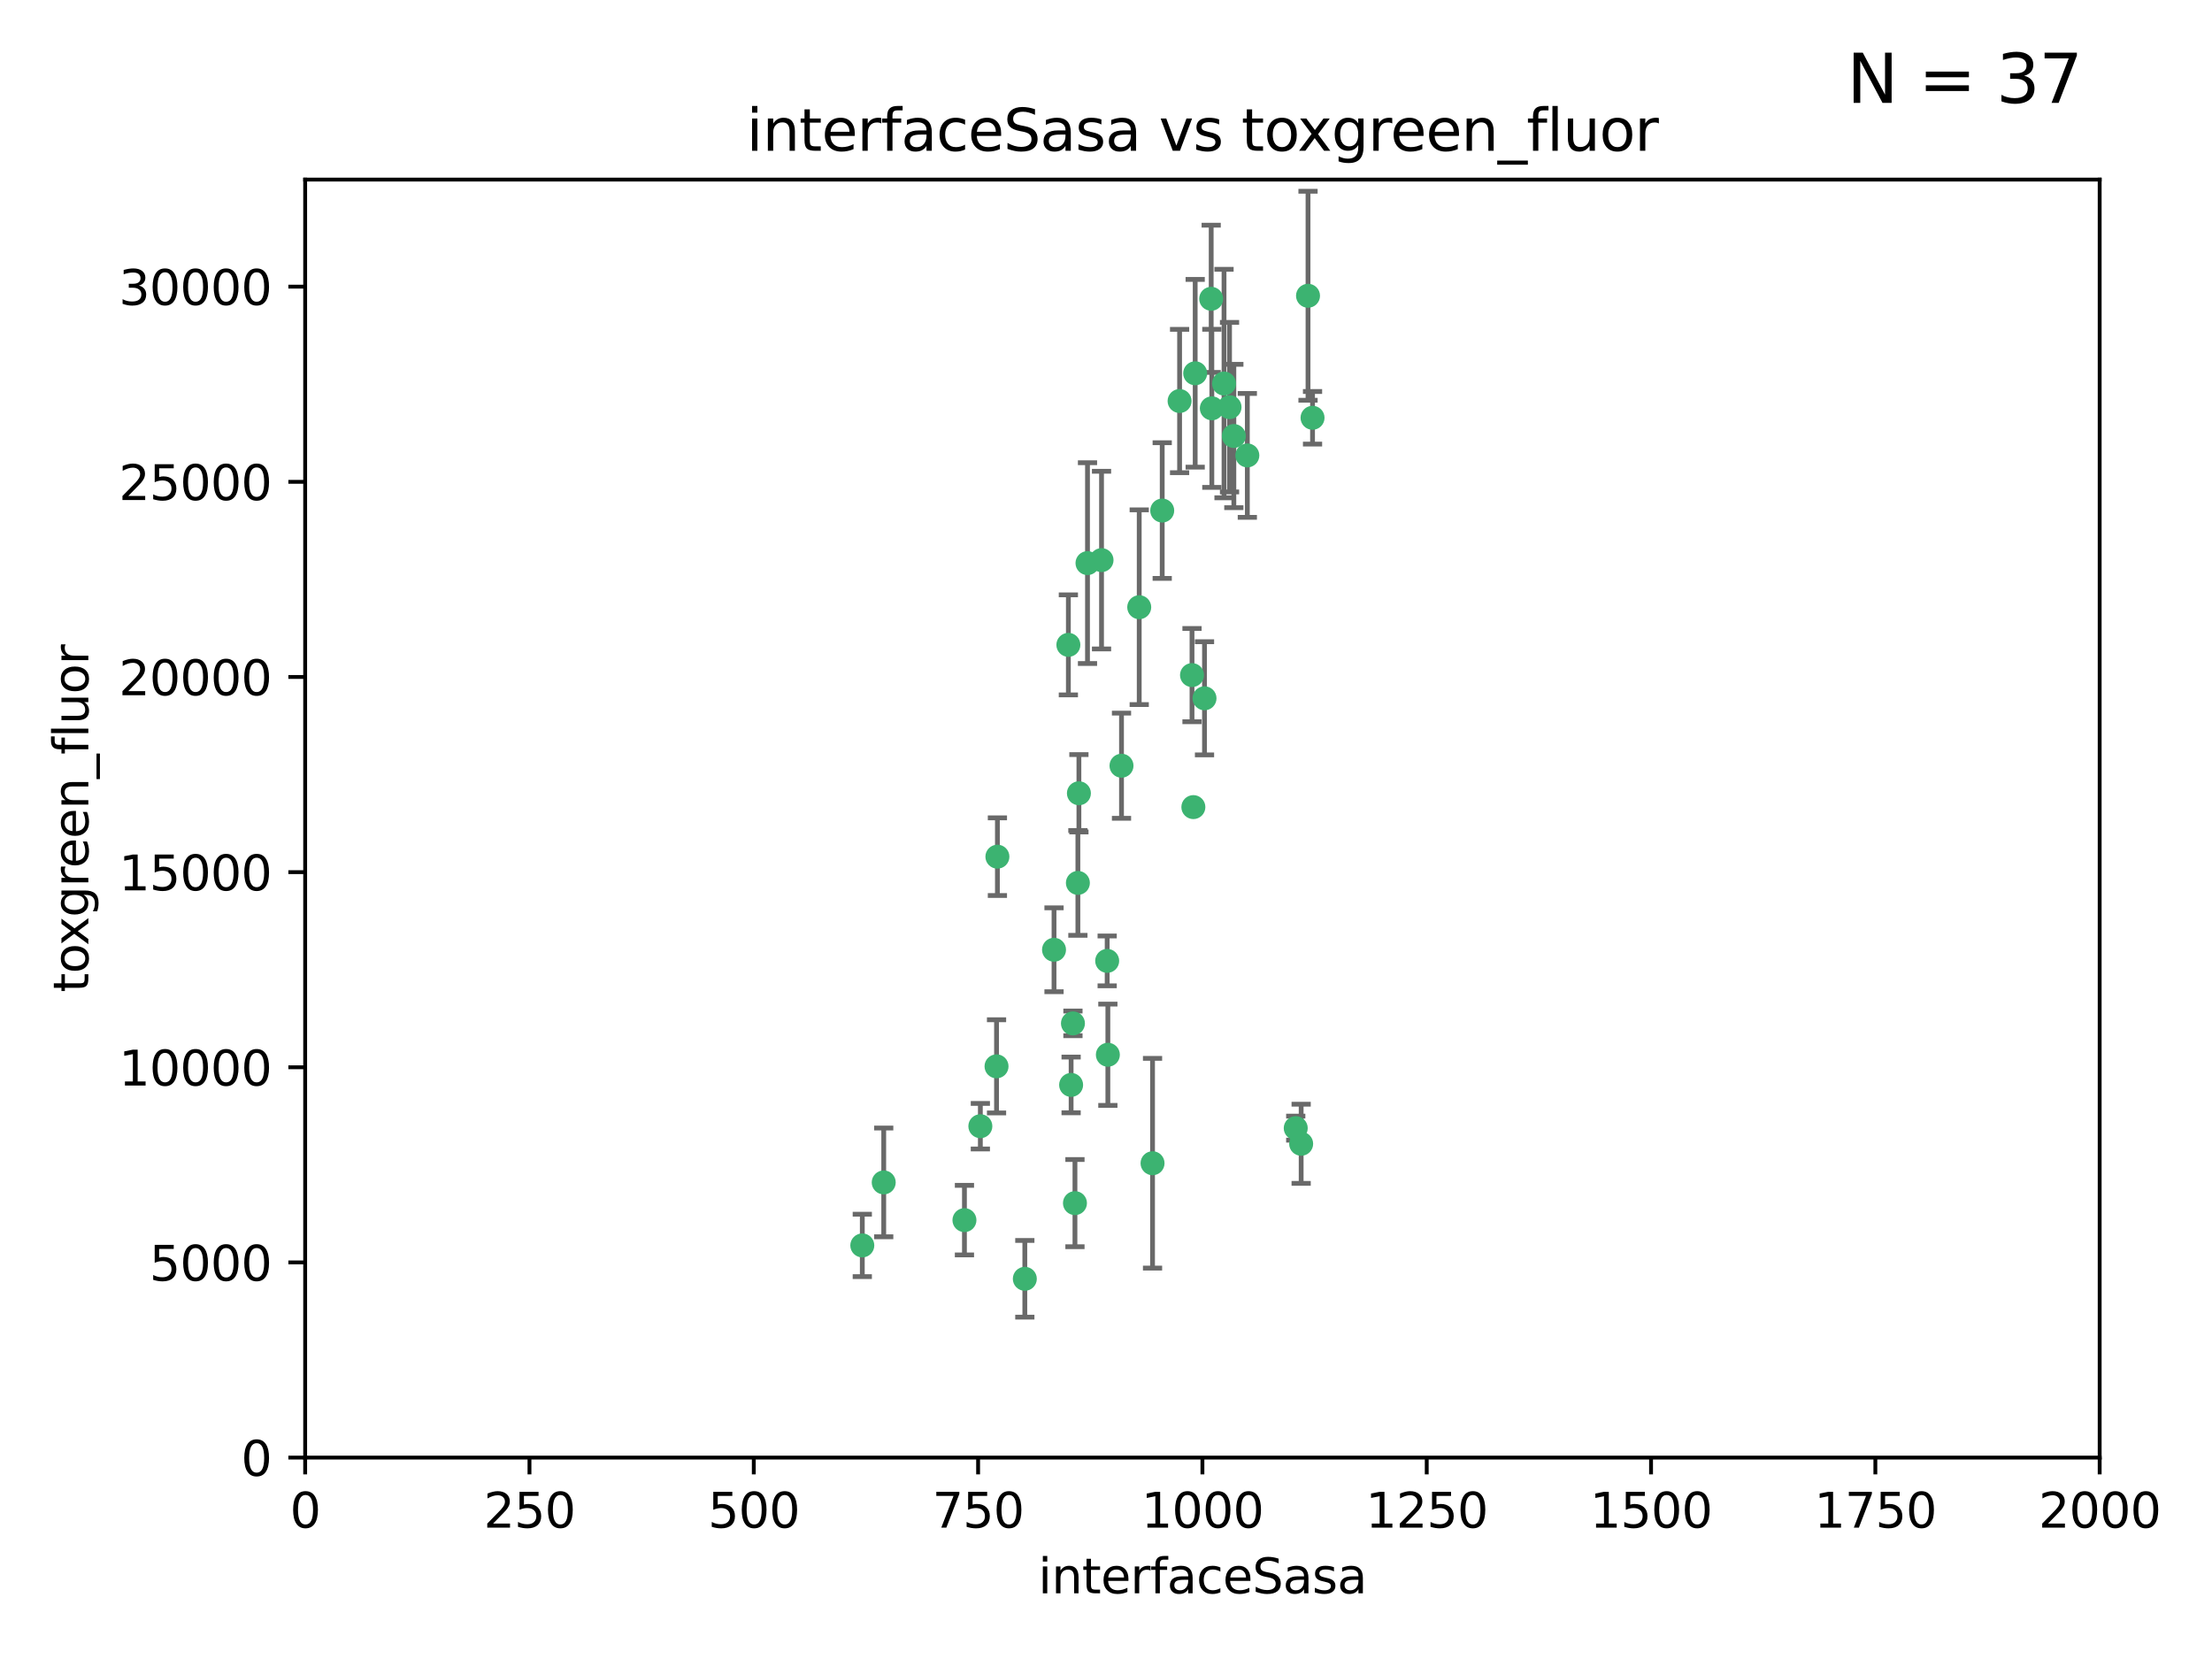 <?xml version="1.0" encoding="utf-8" standalone="no"?>
<!DOCTYPE svg PUBLIC "-//W3C//DTD SVG 1.1//EN"
  "http://www.w3.org/Graphics/SVG/1.1/DTD/svg11.dtd">
<svg xmlns:xlink="http://www.w3.org/1999/xlink" width="460.8pt" height="345.6pt" viewBox="0 0 460.8 345.6" xmlns="http://www.w3.org/2000/svg" version="1.1">
 <defs>
  <style type="text/css">*{stroke-linejoin: round; stroke-linecap: butt}</style>
 </defs>
 <g id="figure_1">
  <g id="patch_1">
   <path d="M 0 345.6 
L 460.8 345.6 
L 460.8 0 
L 0 0 
z
" style="fill: #ffffff"/>
  </g>
  <g id="axes_1">
   <g id="patch_2">
    <path d="M 63.571 303.64 
L 437.4 303.64 
L 437.4 37.411 
L 63.571 37.411 
z
" style="fill: #ffffff"/>
   </g>
   <g id="PathCollection_1">
    <defs>
     <path id="m20c822b3fc" d="M 0 1.118 
C 0.297 1.118 0.581 1 0.791 0.791 
C 1 0.581 1.118 0.297 1.118 0 
C 1.118 -0.297 1 -0.581 0.791 -0.791 
C 0.581 -1 0.297 -1.118 0 -1.118 
C -0.297 -1.118 -0.581 -1 -0.791 -0.791 
C -1 -0.581 -1.118 -0.297 -1.118 0 
C -1.118 0.297 -1 0.581 -0.791 0.791 
C -0.581 1 -0.297 1.118 0 1.118 
z
" style="stroke: #3cb371"/>
    </defs>
    <g clip-path="url(#pd895f8305a)">
     <use xlink:href="#m20c822b3fc" x="272.484" y="61.614" style="fill: #3cb371; stroke: #3cb371"/>
     <use xlink:href="#m20c822b3fc" x="257.033" y="90.829" style="fill: #3cb371; stroke: #3cb371"/>
     <use xlink:href="#m20c822b3fc" x="242.11" y="106.358" style="fill: #3cb371; stroke: #3cb371"/>
     <use xlink:href="#m20c822b3fc" x="252.448" y="85.062" style="fill: #3cb371; stroke: #3cb371"/>
     <use xlink:href="#m20c822b3fc" x="254.987" y="79.9" style="fill: #3cb371; stroke: #3cb371"/>
     <use xlink:href="#m20c822b3fc" x="273.426" y="87.031" style="fill: #3cb371; stroke: #3cb371"/>
     <use xlink:href="#m20c822b3fc" x="250.921" y="145.468" style="fill: #3cb371; stroke: #3cb371"/>
     <use xlink:href="#m20c822b3fc" x="229.469" y="116.682" style="fill: #3cb371; stroke: #3cb371"/>
     <use xlink:href="#m20c822b3fc" x="226.546" y="117.306" style="fill: #3cb371; stroke: #3cb371"/>
     <use xlink:href="#m20c822b3fc" x="252.312" y="62.244" style="fill: #3cb371; stroke: #3cb371"/>
     <use xlink:href="#m20c822b3fc" x="179.632" y="259.442" style="fill: #3cb371; stroke: #3cb371"/>
     <use xlink:href="#m20c822b3fc" x="230.645" y="200.168" style="fill: #3cb371; stroke: #3cb371"/>
     <use xlink:href="#m20c822b3fc" x="259.843" y="94.872" style="fill: #3cb371; stroke: #3cb371"/>
     <use xlink:href="#m20c822b3fc" x="248.317" y="140.634" style="fill: #3cb371; stroke: #3cb371"/>
     <use xlink:href="#m20c822b3fc" x="248.979" y="77.763" style="fill: #3cb371; stroke: #3cb371"/>
     <use xlink:href="#m20c822b3fc" x="224.757" y="165.251" style="fill: #3cb371; stroke: #3cb371"/>
     <use xlink:href="#m20c822b3fc" x="256.134" y="84.817" style="fill: #3cb371; stroke: #3cb371"/>
     <use xlink:href="#m20c822b3fc" x="230.789" y="219.726" style="fill: #3cb371; stroke: #3cb371"/>
     <use xlink:href="#m20c822b3fc" x="245.731" y="83.54" style="fill: #3cb371; stroke: #3cb371"/>
     <use xlink:href="#m20c822b3fc" x="269.927" y="235.012" style="fill: #3cb371; stroke: #3cb371"/>
     <use xlink:href="#m20c822b3fc" x="240.095" y="242.324" style="fill: #3cb371; stroke: #3cb371"/>
     <use xlink:href="#m20c822b3fc" x="223.133" y="226.007" style="fill: #3cb371; stroke: #3cb371"/>
     <use xlink:href="#m20c822b3fc" x="219.572" y="197.854" style="fill: #3cb371; stroke: #3cb371"/>
     <use xlink:href="#m20c822b3fc" x="223.933" y="250.635" style="fill: #3cb371; stroke: #3cb371"/>
     <use xlink:href="#m20c822b3fc" x="207.778" y="178.461" style="fill: #3cb371; stroke: #3cb371"/>
     <use xlink:href="#m20c822b3fc" x="207.596" y="222.137" style="fill: #3cb371; stroke: #3cb371"/>
     <use xlink:href="#m20c822b3fc" x="237.321" y="126.494" style="fill: #3cb371; stroke: #3cb371"/>
     <use xlink:href="#m20c822b3fc" x="200.912" y="254.176" style="fill: #3cb371; stroke: #3cb371"/>
     <use xlink:href="#m20c822b3fc" x="184.096" y="246.318" style="fill: #3cb371; stroke: #3cb371"/>
     <use xlink:href="#m20c822b3fc" x="222.561" y="134.337" style="fill: #3cb371; stroke: #3cb371"/>
     <use xlink:href="#m20c822b3fc" x="233.63" y="159.514" style="fill: #3cb371; stroke: #3cb371"/>
     <use xlink:href="#m20c822b3fc" x="271.054" y="238.271" style="fill: #3cb371; stroke: #3cb371"/>
     <use xlink:href="#m20c822b3fc" x="213.49" y="266.399" style="fill: #3cb371; stroke: #3cb371"/>
     <use xlink:href="#m20c822b3fc" x="204.226" y="234.61" style="fill: #3cb371; stroke: #3cb371"/>
     <use xlink:href="#m20c822b3fc" x="223.514" y="213.19" style="fill: #3cb371; stroke: #3cb371"/>
     <use xlink:href="#m20c822b3fc" x="248.6" y="168.134" style="fill: #3cb371; stroke: #3cb371"/>
     <use xlink:href="#m20c822b3fc" x="224.544" y="183.926" style="fill: #3cb371; stroke: #3cb371"/>
    </g>
   </g>
   <g id="matplotlib.axis_1">
    <g id="xtick_1">
     <g id="line2d_1">
      <defs>
       <path id="m537085c64a" d="M 0 0 
L 0 3.5 
" style="stroke: #000000; stroke-width: 0.8"/>
      </defs>
      <g>
       <use xlink:href="#m537085c64a" x="63.571" y="303.64" style="stroke: #000000; stroke-width: 0.8"/>
      </g>
     </g>
     <g id="text_1">
      <!-- 0 -->
      <g transform="translate(60.39 318.238)scale(0.1 -0.1)">
       <defs>
        <path id="DejaVuSans-30" d="M 2034 4250 
Q 1547 4250 1301 3770 
Q 1056 3291 1056 2328 
Q 1056 1369 1301 889 
Q 1547 409 2034 409 
Q 2525 409 2770 889 
Q 3016 1369 3016 2328 
Q 3016 3291 2770 3770 
Q 2525 4250 2034 4250 
z
M 2034 4750 
Q 2819 4750 3233 4129 
Q 3647 3509 3647 2328 
Q 3647 1150 3233 529 
Q 2819 -91 2034 -91 
Q 1250 -91 836 529 
Q 422 1150 422 2328 
Q 422 3509 836 4129 
Q 1250 4750 2034 4750 
z
" transform="scale(0.016)"/>
       </defs>
       <use xlink:href="#DejaVuSans-30"/>
      </g>
     </g>
    </g>
    <g id="xtick_2">
     <g id="line2d_2">
      <g>
       <use xlink:href="#m537085c64a" x="110.3" y="303.64" style="stroke: #000000; stroke-width: 0.8"/>
      </g>
     </g>
     <g id="text_2">
      <!-- 250 -->
      <g transform="translate(100.756 318.238)scale(0.1 -0.1)">
       <defs>
        <path id="DejaVuSans-32" d="M 1228 531 
L 3431 531 
L 3431 0 
L 469 0 
L 469 531 
Q 828 903 1448 1529 
Q 2069 2156 2228 2338 
Q 2531 2678 2651 2914 
Q 2772 3150 2772 3378 
Q 2772 3750 2511 3984 
Q 2250 4219 1831 4219 
Q 1534 4219 1204 4116 
Q 875 4013 500 3803 
L 500 4441 
Q 881 4594 1212 4672 
Q 1544 4750 1819 4750 
Q 2544 4750 2975 4387 
Q 3406 4025 3406 3419 
Q 3406 3131 3298 2873 
Q 3191 2616 2906 2266 
Q 2828 2175 2409 1742 
Q 1991 1309 1228 531 
z
" transform="scale(0.016)"/>
        <path id="DejaVuSans-35" d="M 691 4666 
L 3169 4666 
L 3169 4134 
L 1269 4134 
L 1269 2991 
Q 1406 3038 1543 3061 
Q 1681 3084 1819 3084 
Q 2600 3084 3056 2656 
Q 3513 2228 3513 1497 
Q 3513 744 3044 326 
Q 2575 -91 1722 -91 
Q 1428 -91 1123 -41 
Q 819 9 494 109 
L 494 744 
Q 775 591 1075 516 
Q 1375 441 1709 441 
Q 2250 441 2565 725 
Q 2881 1009 2881 1497 
Q 2881 1984 2565 2268 
Q 2250 2553 1709 2553 
Q 1456 2553 1204 2497 
Q 953 2441 691 2322 
L 691 4666 
z
" transform="scale(0.016)"/>
       </defs>
       <use xlink:href="#DejaVuSans-32"/>
       <use xlink:href="#DejaVuSans-35" x="63.623"/>
       <use xlink:href="#DejaVuSans-30" x="127.246"/>
      </g>
     </g>
    </g>
    <g id="xtick_3">
     <g id="line2d_3">
      <g>
       <use xlink:href="#m537085c64a" x="157.028" y="303.64" style="stroke: #000000; stroke-width: 0.8"/>
      </g>
     </g>
     <g id="text_3">
      <!-- 500 -->
      <g transform="translate(147.485 318.238)scale(0.1 -0.1)">
       <use xlink:href="#DejaVuSans-35"/>
       <use xlink:href="#DejaVuSans-30" x="63.623"/>
       <use xlink:href="#DejaVuSans-30" x="127.246"/>
      </g>
     </g>
    </g>
    <g id="xtick_4">
     <g id="line2d_4">
      <g>
       <use xlink:href="#m537085c64a" x="203.757" y="303.64" style="stroke: #000000; stroke-width: 0.8"/>
      </g>
     </g>
     <g id="text_4">
      <!-- 750 -->
      <g transform="translate(194.213 318.238)scale(0.1 -0.1)">
       <defs>
        <path id="DejaVuSans-37" d="M 525 4666 
L 3525 4666 
L 3525 4397 
L 1831 0 
L 1172 0 
L 2766 4134 
L 525 4134 
L 525 4666 
z
" transform="scale(0.016)"/>
       </defs>
       <use xlink:href="#DejaVuSans-37"/>
       <use xlink:href="#DejaVuSans-35" x="63.623"/>
       <use xlink:href="#DejaVuSans-30" x="127.246"/>
      </g>
     </g>
    </g>
    <g id="xtick_5">
     <g id="line2d_5">
      <g>
       <use xlink:href="#m537085c64a" x="250.486" y="303.64" style="stroke: #000000; stroke-width: 0.8"/>
      </g>
     </g>
     <g id="text_5">
      <!-- 1000 -->
      <g transform="translate(237.761 318.238)scale(0.1 -0.1)">
       <defs>
        <path id="DejaVuSans-31" d="M 794 531 
L 1825 531 
L 1825 4091 
L 703 3866 
L 703 4441 
L 1819 4666 
L 2450 4666 
L 2450 531 
L 3481 531 
L 3481 0 
L 794 0 
L 794 531 
z
" transform="scale(0.016)"/>
       </defs>
       <use xlink:href="#DejaVuSans-31"/>
       <use xlink:href="#DejaVuSans-30" x="63.623"/>
       <use xlink:href="#DejaVuSans-30" x="127.246"/>
       <use xlink:href="#DejaVuSans-30" x="190.869"/>
      </g>
     </g>
    </g>
    <g id="xtick_6">
     <g id="line2d_6">
      <g>
       <use xlink:href="#m537085c64a" x="297.214" y="303.64" style="stroke: #000000; stroke-width: 0.8"/>
      </g>
     </g>
     <g id="text_6">
      <!-- 1250 -->
      <g transform="translate(284.489 318.238)scale(0.1 -0.1)">
       <use xlink:href="#DejaVuSans-31"/>
       <use xlink:href="#DejaVuSans-32" x="63.623"/>
       <use xlink:href="#DejaVuSans-35" x="127.246"/>
       <use xlink:href="#DejaVuSans-30" x="190.869"/>
      </g>
     </g>
    </g>
    <g id="xtick_7">
     <g id="line2d_7">
      <g>
       <use xlink:href="#m537085c64a" x="343.943" y="303.64" style="stroke: #000000; stroke-width: 0.8"/>
      </g>
     </g>
     <g id="text_7">
      <!-- 1500 -->
      <g transform="translate(331.218 318.238)scale(0.1 -0.1)">
       <use xlink:href="#DejaVuSans-31"/>
       <use xlink:href="#DejaVuSans-35" x="63.623"/>
       <use xlink:href="#DejaVuSans-30" x="127.246"/>
       <use xlink:href="#DejaVuSans-30" x="190.869"/>
      </g>
     </g>
    </g>
    <g id="xtick_8">
     <g id="line2d_8">
      <g>
       <use xlink:href="#m537085c64a" x="390.671" y="303.64" style="stroke: #000000; stroke-width: 0.8"/>
      </g>
     </g>
     <g id="text_8">
      <!-- 1750 -->
      <g transform="translate(377.946 318.238)scale(0.1 -0.1)">
       <use xlink:href="#DejaVuSans-31"/>
       <use xlink:href="#DejaVuSans-37" x="63.623"/>
       <use xlink:href="#DejaVuSans-35" x="127.246"/>
       <use xlink:href="#DejaVuSans-30" x="190.869"/>
      </g>
     </g>
    </g>
    <g id="xtick_9">
     <g id="line2d_9">
      <g>
       <use xlink:href="#m537085c64a" x="437.4" y="303.64" style="stroke: #000000; stroke-width: 0.8"/>
      </g>
     </g>
     <g id="text_9">
      <!-- 2000 -->
      <g transform="translate(424.675 318.238)scale(0.1 -0.1)">
       <use xlink:href="#DejaVuSans-32"/>
       <use xlink:href="#DejaVuSans-30" x="63.623"/>
       <use xlink:href="#DejaVuSans-30" x="127.246"/>
       <use xlink:href="#DejaVuSans-30" x="190.869"/>
      </g>
     </g>
    </g>
    <g id="text_10">
     <!-- interfaceSasa -->
     <g transform="translate(216.279 331.917)scale(0.1 -0.1)">
      <defs>
       <path id="DejaVuSans-69" d="M 603 3500 
L 1178 3500 
L 1178 0 
L 603 0 
L 603 3500 
z
M 603 4863 
L 1178 4863 
L 1178 4134 
L 603 4134 
L 603 4863 
z
" transform="scale(0.016)"/>
       <path id="DejaVuSans-6e" d="M 3513 2113 
L 3513 0 
L 2938 0 
L 2938 2094 
Q 2938 2591 2744 2837 
Q 2550 3084 2163 3084 
Q 1697 3084 1428 2787 
Q 1159 2491 1159 1978 
L 1159 0 
L 581 0 
L 581 3500 
L 1159 3500 
L 1159 2956 
Q 1366 3272 1645 3428 
Q 1925 3584 2291 3584 
Q 2894 3584 3203 3211 
Q 3513 2838 3513 2113 
z
" transform="scale(0.016)"/>
       <path id="DejaVuSans-74" d="M 1172 4494 
L 1172 3500 
L 2356 3500 
L 2356 3053 
L 1172 3053 
L 1172 1153 
Q 1172 725 1289 603 
Q 1406 481 1766 481 
L 2356 481 
L 2356 0 
L 1766 0 
Q 1100 0 847 248 
Q 594 497 594 1153 
L 594 3053 
L 172 3053 
L 172 3500 
L 594 3500 
L 594 4494 
L 1172 4494 
z
" transform="scale(0.016)"/>
       <path id="DejaVuSans-65" d="M 3597 1894 
L 3597 1613 
L 953 1613 
Q 991 1019 1311 708 
Q 1631 397 2203 397 
Q 2534 397 2845 478 
Q 3156 559 3463 722 
L 3463 178 
Q 3153 47 2828 -22 
Q 2503 -91 2169 -91 
Q 1331 -91 842 396 
Q 353 884 353 1716 
Q 353 2575 817 3079 
Q 1281 3584 2069 3584 
Q 2775 3584 3186 3129 
Q 3597 2675 3597 1894 
z
M 3022 2063 
Q 3016 2534 2758 2815 
Q 2500 3097 2075 3097 
Q 1594 3097 1305 2825 
Q 1016 2553 972 2059 
L 3022 2063 
z
" transform="scale(0.016)"/>
       <path id="DejaVuSans-72" d="M 2631 2963 
Q 2534 3019 2420 3045 
Q 2306 3072 2169 3072 
Q 1681 3072 1420 2755 
Q 1159 2438 1159 1844 
L 1159 0 
L 581 0 
L 581 3500 
L 1159 3500 
L 1159 2956 
Q 1341 3275 1631 3429 
Q 1922 3584 2338 3584 
Q 2397 3584 2469 3576 
Q 2541 3569 2628 3553 
L 2631 2963 
z
" transform="scale(0.016)"/>
       <path id="DejaVuSans-66" d="M 2375 4863 
L 2375 4384 
L 1825 4384 
Q 1516 4384 1395 4259 
Q 1275 4134 1275 3809 
L 1275 3500 
L 2222 3500 
L 2222 3053 
L 1275 3053 
L 1275 0 
L 697 0 
L 697 3053 
L 147 3053 
L 147 3500 
L 697 3500 
L 697 3744 
Q 697 4328 969 4595 
Q 1241 4863 1831 4863 
L 2375 4863 
z
" transform="scale(0.016)"/>
       <path id="DejaVuSans-61" d="M 2194 1759 
Q 1497 1759 1228 1600 
Q 959 1441 959 1056 
Q 959 750 1161 570 
Q 1363 391 1709 391 
Q 2188 391 2477 730 
Q 2766 1069 2766 1631 
L 2766 1759 
L 2194 1759 
z
M 3341 1997 
L 3341 0 
L 2766 0 
L 2766 531 
Q 2569 213 2275 61 
Q 1981 -91 1556 -91 
Q 1019 -91 701 211 
Q 384 513 384 1019 
Q 384 1609 779 1909 
Q 1175 2209 1959 2209 
L 2766 2209 
L 2766 2266 
Q 2766 2663 2505 2880 
Q 2244 3097 1772 3097 
Q 1472 3097 1187 3025 
Q 903 2953 641 2809 
L 641 3341 
Q 956 3463 1253 3523 
Q 1550 3584 1831 3584 
Q 2591 3584 2966 3190 
Q 3341 2797 3341 1997 
z
" transform="scale(0.016)"/>
       <path id="DejaVuSans-63" d="M 3122 3366 
L 3122 2828 
Q 2878 2963 2633 3030 
Q 2388 3097 2138 3097 
Q 1578 3097 1268 2742 
Q 959 2388 959 1747 
Q 959 1106 1268 751 
Q 1578 397 2138 397 
Q 2388 397 2633 464 
Q 2878 531 3122 666 
L 3122 134 
Q 2881 22 2623 -34 
Q 2366 -91 2075 -91 
Q 1284 -91 818 406 
Q 353 903 353 1747 
Q 353 2603 823 3093 
Q 1294 3584 2113 3584 
Q 2378 3584 2631 3529 
Q 2884 3475 3122 3366 
z
" transform="scale(0.016)"/>
       <path id="DejaVuSans-53" d="M 3425 4513 
L 3425 3897 
Q 3066 4069 2747 4153 
Q 2428 4238 2131 4238 
Q 1616 4238 1336 4038 
Q 1056 3838 1056 3469 
Q 1056 3159 1242 3001 
Q 1428 2844 1947 2747 
L 2328 2669 
Q 3034 2534 3370 2195 
Q 3706 1856 3706 1288 
Q 3706 609 3251 259 
Q 2797 -91 1919 -91 
Q 1588 -91 1214 -16 
Q 841 59 441 206 
L 441 856 
Q 825 641 1194 531 
Q 1563 422 1919 422 
Q 2459 422 2753 634 
Q 3047 847 3047 1241 
Q 3047 1584 2836 1778 
Q 2625 1972 2144 2069 
L 1759 2144 
Q 1053 2284 737 2584 
Q 422 2884 422 3419 
Q 422 4038 858 4394 
Q 1294 4750 2059 4750 
Q 2388 4750 2728 4690 
Q 3069 4631 3425 4513 
z
" transform="scale(0.016)"/>
       <path id="DejaVuSans-73" d="M 2834 3397 
L 2834 2853 
Q 2591 2978 2328 3040 
Q 2066 3103 1784 3103 
Q 1356 3103 1142 2972 
Q 928 2841 928 2578 
Q 928 2378 1081 2264 
Q 1234 2150 1697 2047 
L 1894 2003 
Q 2506 1872 2764 1633 
Q 3022 1394 3022 966 
Q 3022 478 2636 193 
Q 2250 -91 1575 -91 
Q 1294 -91 989 -36 
Q 684 19 347 128 
L 347 722 
Q 666 556 975 473 
Q 1284 391 1588 391 
Q 1994 391 2212 530 
Q 2431 669 2431 922 
Q 2431 1156 2273 1281 
Q 2116 1406 1581 1522 
L 1381 1569 
Q 847 1681 609 1914 
Q 372 2147 372 2553 
Q 372 3047 722 3315 
Q 1072 3584 1716 3584 
Q 2034 3584 2315 3537 
Q 2597 3491 2834 3397 
z
" transform="scale(0.016)"/>
      </defs>
      <use xlink:href="#DejaVuSans-69"/>
      <use xlink:href="#DejaVuSans-6e" x="27.783"/>
      <use xlink:href="#DejaVuSans-74" x="91.162"/>
      <use xlink:href="#DejaVuSans-65" x="130.371"/>
      <use xlink:href="#DejaVuSans-72" x="191.895"/>
      <use xlink:href="#DejaVuSans-66" x="233.008"/>
      <use xlink:href="#DejaVuSans-61" x="268.213"/>
      <use xlink:href="#DejaVuSans-63" x="329.492"/>
      <use xlink:href="#DejaVuSans-65" x="384.473"/>
      <use xlink:href="#DejaVuSans-53" x="445.996"/>
      <use xlink:href="#DejaVuSans-61" x="509.473"/>
      <use xlink:href="#DejaVuSans-73" x="570.752"/>
      <use xlink:href="#DejaVuSans-61" x="622.852"/>
     </g>
    </g>
   </g>
   <g id="matplotlib.axis_2">
    <g id="ytick_1">
     <g id="line2d_10">
      <defs>
       <path id="ma7a6501600" d="M 0 0 
L -3.5 0 
" style="stroke: #000000; stroke-width: 0.8"/>
      </defs>
      <g>
       <use xlink:href="#ma7a6501600" x="63.571" y="303.64" style="stroke: #000000; stroke-width: 0.8"/>
      </g>
     </g>
     <g id="text_11">
      <!-- 0 -->
      <g transform="translate(50.209 307.439)scale(0.1 -0.1)">
       <use xlink:href="#DejaVuSans-30"/>
      </g>
     </g>
    </g>
    <g id="ytick_2">
     <g id="line2d_11">
      <g>
       <use xlink:href="#ma7a6501600" x="63.571" y="262.986" style="stroke: #000000; stroke-width: 0.8"/>
      </g>
     </g>
     <g id="text_12">
      <!-- 5000 -->
      <g transform="translate(31.121 266.786)scale(0.1 -0.1)">
       <use xlink:href="#DejaVuSans-35"/>
       <use xlink:href="#DejaVuSans-30" x="63.623"/>
       <use xlink:href="#DejaVuSans-30" x="127.246"/>
       <use xlink:href="#DejaVuSans-30" x="190.869"/>
      </g>
     </g>
    </g>
    <g id="ytick_3">
     <g id="line2d_12">
      <g>
       <use xlink:href="#ma7a6501600" x="63.571" y="222.333" style="stroke: #000000; stroke-width: 0.8"/>
      </g>
     </g>
     <g id="text_13">
      <!-- 10000 -->
      <g transform="translate(24.759 226.132)scale(0.1 -0.1)">
       <use xlink:href="#DejaVuSans-31"/>
       <use xlink:href="#DejaVuSans-30" x="63.623"/>
       <use xlink:href="#DejaVuSans-30" x="127.246"/>
       <use xlink:href="#DejaVuSans-30" x="190.869"/>
       <use xlink:href="#DejaVuSans-30" x="254.492"/>
      </g>
     </g>
    </g>
    <g id="ytick_4">
     <g id="line2d_13">
      <g>
       <use xlink:href="#ma7a6501600" x="63.571" y="181.679" style="stroke: #000000; stroke-width: 0.8"/>
      </g>
     </g>
     <g id="text_14">
      <!-- 15000 -->
      <g transform="translate(24.759 185.478)scale(0.1 -0.1)">
       <use xlink:href="#DejaVuSans-31"/>
       <use xlink:href="#DejaVuSans-35" x="63.623"/>
       <use xlink:href="#DejaVuSans-30" x="127.246"/>
       <use xlink:href="#DejaVuSans-30" x="190.869"/>
       <use xlink:href="#DejaVuSans-30" x="254.492"/>
      </g>
     </g>
    </g>
    <g id="ytick_5">
     <g id="line2d_14">
      <g>
       <use xlink:href="#ma7a6501600" x="63.571" y="141.026" style="stroke: #000000; stroke-width: 0.8"/>
      </g>
     </g>
     <g id="text_15">
      <!-- 20000 -->
      <g transform="translate(24.759 144.825)scale(0.1 -0.1)">
       <use xlink:href="#DejaVuSans-32"/>
       <use xlink:href="#DejaVuSans-30" x="63.623"/>
       <use xlink:href="#DejaVuSans-30" x="127.246"/>
       <use xlink:href="#DejaVuSans-30" x="190.869"/>
       <use xlink:href="#DejaVuSans-30" x="254.492"/>
      </g>
     </g>
    </g>
    <g id="ytick_6">
     <g id="line2d_15">
      <g>
       <use xlink:href="#ma7a6501600" x="63.571" y="100.372" style="stroke: #000000; stroke-width: 0.8"/>
      </g>
     </g>
     <g id="text_16">
      <!-- 25000 -->
      <g transform="translate(24.759 104.171)scale(0.1 -0.1)">
       <use xlink:href="#DejaVuSans-32"/>
       <use xlink:href="#DejaVuSans-35" x="63.623"/>
       <use xlink:href="#DejaVuSans-30" x="127.246"/>
       <use xlink:href="#DejaVuSans-30" x="190.869"/>
       <use xlink:href="#DejaVuSans-30" x="254.492"/>
      </g>
     </g>
    </g>
    <g id="ytick_7">
     <g id="line2d_16">
      <g>
       <use xlink:href="#ma7a6501600" x="63.571" y="59.718" style="stroke: #000000; stroke-width: 0.8"/>
      </g>
     </g>
     <g id="text_17">
      <!-- 30000 -->
      <g transform="translate(24.759 63.518)scale(0.1 -0.1)">
       <defs>
        <path id="DejaVuSans-33" d="M 2597 2516 
Q 3050 2419 3304 2112 
Q 3559 1806 3559 1356 
Q 3559 666 3084 287 
Q 2609 -91 1734 -91 
Q 1441 -91 1130 -33 
Q 819 25 488 141 
L 488 750 
Q 750 597 1062 519 
Q 1375 441 1716 441 
Q 2309 441 2620 675 
Q 2931 909 2931 1356 
Q 2931 1769 2642 2001 
Q 2353 2234 1838 2234 
L 1294 2234 
L 1294 2753 
L 1863 2753 
Q 2328 2753 2575 2939 
Q 2822 3125 2822 3475 
Q 2822 3834 2567 4026 
Q 2313 4219 1838 4219 
Q 1578 4219 1281 4162 
Q 984 4106 628 3988 
L 628 4550 
Q 988 4650 1302 4700 
Q 1616 4750 1894 4750 
Q 2613 4750 3031 4423 
Q 3450 4097 3450 3541 
Q 3450 3153 3228 2886 
Q 3006 2619 2597 2516 
z
" transform="scale(0.016)"/>
       </defs>
       <use xlink:href="#DejaVuSans-33"/>
       <use xlink:href="#DejaVuSans-30" x="63.623"/>
       <use xlink:href="#DejaVuSans-30" x="127.246"/>
       <use xlink:href="#DejaVuSans-30" x="190.869"/>
       <use xlink:href="#DejaVuSans-30" x="254.492"/>
      </g>
     </g>
    </g>
    <g id="text_18">
     <!-- toxgreen_fluor -->
     <g transform="translate(18.401 206.72)rotate(-90)scale(0.1 -0.1)">
      <defs>
       <path id="DejaVuSans-6f" d="M 1959 3097 
Q 1497 3097 1228 2736 
Q 959 2375 959 1747 
Q 959 1119 1226 758 
Q 1494 397 1959 397 
Q 2419 397 2687 759 
Q 2956 1122 2956 1747 
Q 2956 2369 2687 2733 
Q 2419 3097 1959 3097 
z
M 1959 3584 
Q 2709 3584 3137 3096 
Q 3566 2609 3566 1747 
Q 3566 888 3137 398 
Q 2709 -91 1959 -91 
Q 1206 -91 779 398 
Q 353 888 353 1747 
Q 353 2609 779 3096 
Q 1206 3584 1959 3584 
z
" transform="scale(0.016)"/>
       <path id="DejaVuSans-78" d="M 3513 3500 
L 2247 1797 
L 3578 0 
L 2900 0 
L 1881 1375 
L 863 0 
L 184 0 
L 1544 1831 
L 300 3500 
L 978 3500 
L 1906 2253 
L 2834 3500 
L 3513 3500 
z
" transform="scale(0.016)"/>
       <path id="DejaVuSans-67" d="M 2906 1791 
Q 2906 2416 2648 2759 
Q 2391 3103 1925 3103 
Q 1463 3103 1205 2759 
Q 947 2416 947 1791 
Q 947 1169 1205 825 
Q 1463 481 1925 481 
Q 2391 481 2648 825 
Q 2906 1169 2906 1791 
z
M 3481 434 
Q 3481 -459 3084 -895 
Q 2688 -1331 1869 -1331 
Q 1566 -1331 1297 -1286 
Q 1028 -1241 775 -1147 
L 775 -588 
Q 1028 -725 1275 -790 
Q 1522 -856 1778 -856 
Q 2344 -856 2625 -561 
Q 2906 -266 2906 331 
L 2906 616 
Q 2728 306 2450 153 
Q 2172 0 1784 0 
Q 1141 0 747 490 
Q 353 981 353 1791 
Q 353 2603 747 3093 
Q 1141 3584 1784 3584 
Q 2172 3584 2450 3431 
Q 2728 3278 2906 2969 
L 2906 3500 
L 3481 3500 
L 3481 434 
z
" transform="scale(0.016)"/>
       <path id="DejaVuSans-5f" d="M 3263 -1063 
L 3263 -1509 
L -63 -1509 
L -63 -1063 
L 3263 -1063 
z
" transform="scale(0.016)"/>
       <path id="DejaVuSans-6c" d="M 603 4863 
L 1178 4863 
L 1178 0 
L 603 0 
L 603 4863 
z
" transform="scale(0.016)"/>
       <path id="DejaVuSans-75" d="M 544 1381 
L 544 3500 
L 1119 3500 
L 1119 1403 
Q 1119 906 1312 657 
Q 1506 409 1894 409 
Q 2359 409 2629 706 
Q 2900 1003 2900 1516 
L 2900 3500 
L 3475 3500 
L 3475 0 
L 2900 0 
L 2900 538 
Q 2691 219 2414 64 
Q 2138 -91 1772 -91 
Q 1169 -91 856 284 
Q 544 659 544 1381 
z
M 1991 3584 
L 1991 3584 
z
" transform="scale(0.016)"/>
      </defs>
      <use xlink:href="#DejaVuSans-74"/>
      <use xlink:href="#DejaVuSans-6f" x="39.209"/>
      <use xlink:href="#DejaVuSans-78" x="97.266"/>
      <use xlink:href="#DejaVuSans-67" x="156.445"/>
      <use xlink:href="#DejaVuSans-72" x="219.922"/>
      <use xlink:href="#DejaVuSans-65" x="258.785"/>
      <use xlink:href="#DejaVuSans-65" x="320.309"/>
      <use xlink:href="#DejaVuSans-6e" x="381.832"/>
      <use xlink:href="#DejaVuSans-5f" x="445.211"/>
      <use xlink:href="#DejaVuSans-66" x="495.211"/>
      <use xlink:href="#DejaVuSans-6c" x="530.416"/>
      <use xlink:href="#DejaVuSans-75" x="558.199"/>
      <use xlink:href="#DejaVuSans-6f" x="621.578"/>
      <use xlink:href="#DejaVuSans-72" x="682.76"/>
     </g>
    </g>
   </g>
   <g id="LineCollection_1">
    <path d="M 272.484 83.38 
L 272.484 39.848 
" clip-path="url(#pd895f8305a)" style="fill: none; stroke: #696969"/>
    <path d="M 257.033 105.759 
L 257.033 75.9 
" clip-path="url(#pd895f8305a)" style="fill: none; stroke: #696969"/>
    <path d="M 242.11 120.489 
L 242.11 92.227 
" clip-path="url(#pd895f8305a)" style="fill: none; stroke: #696969"/>
    <path d="M 252.448 101.528 
L 252.448 68.595 
" clip-path="url(#pd895f8305a)" style="fill: none; stroke: #696969"/>
    <path d="M 254.987 103.698 
L 254.987 56.102 
" clip-path="url(#pd895f8305a)" style="fill: none; stroke: #696969"/>
    <path d="M 273.426 92.506 
L 273.426 81.557 
" clip-path="url(#pd895f8305a)" style="fill: none; stroke: #696969"/>
    <path d="M 250.921 157.254 
L 250.921 133.683 
" clip-path="url(#pd895f8305a)" style="fill: none; stroke: #696969"/>
    <path d="M 229.469 135.19 
L 229.469 98.175 
" clip-path="url(#pd895f8305a)" style="fill: none; stroke: #696969"/>
    <path d="M 226.546 138.218 
L 226.546 96.393 
" clip-path="url(#pd895f8305a)" style="fill: none; stroke: #696969"/>
    <path d="M 252.312 77.579 
L 252.312 46.91 
" clip-path="url(#pd895f8305a)" style="fill: none; stroke: #696969"/>
    <path d="M 179.632 265.941 
L 179.632 252.944 
" clip-path="url(#pd895f8305a)" style="fill: none; stroke: #696969"/>
    <path d="M 230.645 205.359 
L 230.645 194.977 
" clip-path="url(#pd895f8305a)" style="fill: none; stroke: #696969"/>
    <path d="M 259.843 107.775 
L 259.843 81.969 
" clip-path="url(#pd895f8305a)" style="fill: none; stroke: #696969"/>
    <path d="M 248.317 150.349 
L 248.317 130.92 
" clip-path="url(#pd895f8305a)" style="fill: none; stroke: #696969"/>
    <path d="M 248.979 97.317 
L 248.979 58.209 
" clip-path="url(#pd895f8305a)" style="fill: none; stroke: #696969"/>
    <path d="M 224.757 173.31 
L 224.757 157.193 
" clip-path="url(#pd895f8305a)" style="fill: none; stroke: #696969"/>
    <path d="M 256.134 102.476 
L 256.134 67.157 
" clip-path="url(#pd895f8305a)" style="fill: none; stroke: #696969"/>
    <path d="M 230.789 230.277 
L 230.789 209.176 
" clip-path="url(#pd895f8305a)" style="fill: none; stroke: #696969"/>
    <path d="M 245.731 98.468 
L 245.731 68.613 
" clip-path="url(#pd895f8305a)" style="fill: none; stroke: #696969"/>
    <path d="M 269.927 237.516 
L 269.927 232.507 
" clip-path="url(#pd895f8305a)" style="fill: none; stroke: #696969"/>
    <path d="M 240.095 264.166 
L 240.095 220.481 
" clip-path="url(#pd895f8305a)" style="fill: none; stroke: #696969"/>
    <path d="M 223.133 231.811 
L 223.133 220.203 
" clip-path="url(#pd895f8305a)" style="fill: none; stroke: #696969"/>
    <path d="M 219.572 206.59 
L 219.572 189.118 
" clip-path="url(#pd895f8305a)" style="fill: none; stroke: #696969"/>
    <path d="M 223.933 259.717 
L 223.933 241.553 
" clip-path="url(#pd895f8305a)" style="fill: none; stroke: #696969"/>
    <path d="M 207.778 186.549 
L 207.778 170.372 
" clip-path="url(#pd895f8305a)" style="fill: none; stroke: #696969"/>
    <path d="M 207.596 231.84 
L 207.596 212.434 
" clip-path="url(#pd895f8305a)" style="fill: none; stroke: #696969"/>
    <path d="M 237.321 146.774 
L 237.321 106.214 
" clip-path="url(#pd895f8305a)" style="fill: none; stroke: #696969"/>
    <path d="M 200.912 261.425 
L 200.912 246.927 
" clip-path="url(#pd895f8305a)" style="fill: none; stroke: #696969"/>
    <path d="M 184.096 257.644 
L 184.096 234.991 
" clip-path="url(#pd895f8305a)" style="fill: none; stroke: #696969"/>
    <path d="M 222.561 144.76 
L 222.561 123.915 
" clip-path="url(#pd895f8305a)" style="fill: none; stroke: #696969"/>
    <path d="M 233.63 170.467 
L 233.63 148.56 
" clip-path="url(#pd895f8305a)" style="fill: none; stroke: #696969"/>
    <path d="M 271.054 246.513 
L 271.054 230.028 
" clip-path="url(#pd895f8305a)" style="fill: none; stroke: #696969"/>
    <path d="M 213.49 274.385 
L 213.49 258.414 
" clip-path="url(#pd895f8305a)" style="fill: none; stroke: #696969"/>
    <path d="M 204.226 239.354 
L 204.226 229.865 
" clip-path="url(#pd895f8305a)" style="fill: none; stroke: #696969"/>
    <path d="M 223.514 215.762 
L 223.514 210.618 
" clip-path="url(#pd895f8305a)" style="fill: none; stroke: #696969"/>
    <path d="M 248.6 168.892 
L 248.6 167.376 
" clip-path="url(#pd895f8305a)" style="fill: none; stroke: #696969"/>
    <path d="M 224.544 194.845 
L 224.544 173.007 
" clip-path="url(#pd895f8305a)" style="fill: none; stroke: #696969"/>
   </g>
   <g id="line2d_17">
    <defs>
     <path id="m52f2b04dfa" d="M 2 0 
L -2 -0 
" style="stroke: #696969"/>
    </defs>
    <g clip-path="url(#pd895f8305a)">
     <use xlink:href="#m52f2b04dfa" x="272.484" y="83.38" style="fill: #696969; stroke: #696969"/>
     <use xlink:href="#m52f2b04dfa" x="257.033" y="105.759" style="fill: #696969; stroke: #696969"/>
     <use xlink:href="#m52f2b04dfa" x="242.11" y="120.489" style="fill: #696969; stroke: #696969"/>
     <use xlink:href="#m52f2b04dfa" x="252.448" y="101.528" style="fill: #696969; stroke: #696969"/>
     <use xlink:href="#m52f2b04dfa" x="254.987" y="103.698" style="fill: #696969; stroke: #696969"/>
     <use xlink:href="#m52f2b04dfa" x="273.426" y="92.506" style="fill: #696969; stroke: #696969"/>
     <use xlink:href="#m52f2b04dfa" x="250.921" y="157.254" style="fill: #696969; stroke: #696969"/>
     <use xlink:href="#m52f2b04dfa" x="229.469" y="135.19" style="fill: #696969; stroke: #696969"/>
     <use xlink:href="#m52f2b04dfa" x="226.546" y="138.218" style="fill: #696969; stroke: #696969"/>
     <use xlink:href="#m52f2b04dfa" x="252.312" y="77.579" style="fill: #696969; stroke: #696969"/>
     <use xlink:href="#m52f2b04dfa" x="179.632" y="265.941" style="fill: #696969; stroke: #696969"/>
     <use xlink:href="#m52f2b04dfa" x="230.645" y="205.359" style="fill: #696969; stroke: #696969"/>
     <use xlink:href="#m52f2b04dfa" x="259.843" y="107.775" style="fill: #696969; stroke: #696969"/>
     <use xlink:href="#m52f2b04dfa" x="248.317" y="150.349" style="fill: #696969; stroke: #696969"/>
     <use xlink:href="#m52f2b04dfa" x="248.979" y="97.317" style="fill: #696969; stroke: #696969"/>
     <use xlink:href="#m52f2b04dfa" x="224.757" y="173.31" style="fill: #696969; stroke: #696969"/>
     <use xlink:href="#m52f2b04dfa" x="256.134" y="102.476" style="fill: #696969; stroke: #696969"/>
     <use xlink:href="#m52f2b04dfa" x="230.789" y="230.277" style="fill: #696969; stroke: #696969"/>
     <use xlink:href="#m52f2b04dfa" x="245.731" y="98.468" style="fill: #696969; stroke: #696969"/>
     <use xlink:href="#m52f2b04dfa" x="269.927" y="237.516" style="fill: #696969; stroke: #696969"/>
     <use xlink:href="#m52f2b04dfa" x="240.095" y="264.166" style="fill: #696969; stroke: #696969"/>
     <use xlink:href="#m52f2b04dfa" x="223.133" y="231.811" style="fill: #696969; stroke: #696969"/>
     <use xlink:href="#m52f2b04dfa" x="219.572" y="206.59" style="fill: #696969; stroke: #696969"/>
     <use xlink:href="#m52f2b04dfa" x="223.933" y="259.717" style="fill: #696969; stroke: #696969"/>
     <use xlink:href="#m52f2b04dfa" x="207.778" y="186.549" style="fill: #696969; stroke: #696969"/>
     <use xlink:href="#m52f2b04dfa" x="207.596" y="231.84" style="fill: #696969; stroke: #696969"/>
     <use xlink:href="#m52f2b04dfa" x="237.321" y="146.774" style="fill: #696969; stroke: #696969"/>
     <use xlink:href="#m52f2b04dfa" x="200.912" y="261.425" style="fill: #696969; stroke: #696969"/>
     <use xlink:href="#m52f2b04dfa" x="184.096" y="257.644" style="fill: #696969; stroke: #696969"/>
     <use xlink:href="#m52f2b04dfa" x="222.561" y="144.76" style="fill: #696969; stroke: #696969"/>
     <use xlink:href="#m52f2b04dfa" x="233.63" y="170.467" style="fill: #696969; stroke: #696969"/>
     <use xlink:href="#m52f2b04dfa" x="271.054" y="246.513" style="fill: #696969; stroke: #696969"/>
     <use xlink:href="#m52f2b04dfa" x="213.49" y="274.385" style="fill: #696969; stroke: #696969"/>
     <use xlink:href="#m52f2b04dfa" x="204.226" y="239.354" style="fill: #696969; stroke: #696969"/>
     <use xlink:href="#m52f2b04dfa" x="223.514" y="215.762" style="fill: #696969; stroke: #696969"/>
     <use xlink:href="#m52f2b04dfa" x="248.6" y="168.892" style="fill: #696969; stroke: #696969"/>
     <use xlink:href="#m52f2b04dfa" x="224.544" y="194.845" style="fill: #696969; stroke: #696969"/>
    </g>
   </g>
   <g id="line2d_18">
    <g clip-path="url(#pd895f8305a)">
     <use xlink:href="#m52f2b04dfa" x="272.484" y="39.848" style="fill: #696969; stroke: #696969"/>
     <use xlink:href="#m52f2b04dfa" x="257.033" y="75.9" style="fill: #696969; stroke: #696969"/>
     <use xlink:href="#m52f2b04dfa" x="242.11" y="92.227" style="fill: #696969; stroke: #696969"/>
     <use xlink:href="#m52f2b04dfa" x="252.448" y="68.595" style="fill: #696969; stroke: #696969"/>
     <use xlink:href="#m52f2b04dfa" x="254.987" y="56.102" style="fill: #696969; stroke: #696969"/>
     <use xlink:href="#m52f2b04dfa" x="273.426" y="81.557" style="fill: #696969; stroke: #696969"/>
     <use xlink:href="#m52f2b04dfa" x="250.921" y="133.683" style="fill: #696969; stroke: #696969"/>
     <use xlink:href="#m52f2b04dfa" x="229.469" y="98.175" style="fill: #696969; stroke: #696969"/>
     <use xlink:href="#m52f2b04dfa" x="226.546" y="96.393" style="fill: #696969; stroke: #696969"/>
     <use xlink:href="#m52f2b04dfa" x="252.312" y="46.91" style="fill: #696969; stroke: #696969"/>
     <use xlink:href="#m52f2b04dfa" x="179.632" y="252.944" style="fill: #696969; stroke: #696969"/>
     <use xlink:href="#m52f2b04dfa" x="230.645" y="194.977" style="fill: #696969; stroke: #696969"/>
     <use xlink:href="#m52f2b04dfa" x="259.843" y="81.969" style="fill: #696969; stroke: #696969"/>
     <use xlink:href="#m52f2b04dfa" x="248.317" y="130.92" style="fill: #696969; stroke: #696969"/>
     <use xlink:href="#m52f2b04dfa" x="248.979" y="58.209" style="fill: #696969; stroke: #696969"/>
     <use xlink:href="#m52f2b04dfa" x="224.757" y="157.193" style="fill: #696969; stroke: #696969"/>
     <use xlink:href="#m52f2b04dfa" x="256.134" y="67.157" style="fill: #696969; stroke: #696969"/>
     <use xlink:href="#m52f2b04dfa" x="230.789" y="209.176" style="fill: #696969; stroke: #696969"/>
     <use xlink:href="#m52f2b04dfa" x="245.731" y="68.613" style="fill: #696969; stroke: #696969"/>
     <use xlink:href="#m52f2b04dfa" x="269.927" y="232.507" style="fill: #696969; stroke: #696969"/>
     <use xlink:href="#m52f2b04dfa" x="240.095" y="220.481" style="fill: #696969; stroke: #696969"/>
     <use xlink:href="#m52f2b04dfa" x="223.133" y="220.203" style="fill: #696969; stroke: #696969"/>
     <use xlink:href="#m52f2b04dfa" x="219.572" y="189.118" style="fill: #696969; stroke: #696969"/>
     <use xlink:href="#m52f2b04dfa" x="223.933" y="241.553" style="fill: #696969; stroke: #696969"/>
     <use xlink:href="#m52f2b04dfa" x="207.778" y="170.372" style="fill: #696969; stroke: #696969"/>
     <use xlink:href="#m52f2b04dfa" x="207.596" y="212.434" style="fill: #696969; stroke: #696969"/>
     <use xlink:href="#m52f2b04dfa" x="237.321" y="106.214" style="fill: #696969; stroke: #696969"/>
     <use xlink:href="#m52f2b04dfa" x="200.912" y="246.927" style="fill: #696969; stroke: #696969"/>
     <use xlink:href="#m52f2b04dfa" x="184.096" y="234.991" style="fill: #696969; stroke: #696969"/>
     <use xlink:href="#m52f2b04dfa" x="222.561" y="123.915" style="fill: #696969; stroke: #696969"/>
     <use xlink:href="#m52f2b04dfa" x="233.63" y="148.56" style="fill: #696969; stroke: #696969"/>
     <use xlink:href="#m52f2b04dfa" x="271.054" y="230.028" style="fill: #696969; stroke: #696969"/>
     <use xlink:href="#m52f2b04dfa" x="213.49" y="258.414" style="fill: #696969; stroke: #696969"/>
     <use xlink:href="#m52f2b04dfa" x="204.226" y="229.865" style="fill: #696969; stroke: #696969"/>
     <use xlink:href="#m52f2b04dfa" x="223.514" y="210.618" style="fill: #696969; stroke: #696969"/>
     <use xlink:href="#m52f2b04dfa" x="248.6" y="167.376" style="fill: #696969; stroke: #696969"/>
     <use xlink:href="#m52f2b04dfa" x="224.544" y="173.007" style="fill: #696969; stroke: #696969"/>
    </g>
   </g>
   <g id="line2d_19">
    <defs>
     <path id="m11fa364801" d="M 0 2 
C 0.53 2 1.039 1.789 1.414 1.414 
C 1.789 1.039 2 0.53 2 0 
C 2 -0.53 1.789 -1.039 1.414 -1.414 
C 1.039 -1.789 0.53 -2 0 -2 
C -0.53 -2 -1.039 -1.789 -1.414 -1.414 
C -1.789 -1.039 -2 -0.53 -2 0 
C -2 0.53 -1.789 1.039 -1.414 1.414 
C -1.039 1.789 -0.53 2 0 2 
z
" style="stroke: #3cb371"/>
    </defs>
    <g clip-path="url(#pd895f8305a)">
     <use xlink:href="#m11fa364801" x="272.484" y="61.614" style="fill: #3cb371; stroke: #3cb371"/>
     <use xlink:href="#m11fa364801" x="257.033" y="90.829" style="fill: #3cb371; stroke: #3cb371"/>
     <use xlink:href="#m11fa364801" x="242.11" y="106.358" style="fill: #3cb371; stroke: #3cb371"/>
     <use xlink:href="#m11fa364801" x="252.448" y="85.062" style="fill: #3cb371; stroke: #3cb371"/>
     <use xlink:href="#m11fa364801" x="254.987" y="79.9" style="fill: #3cb371; stroke: #3cb371"/>
     <use xlink:href="#m11fa364801" x="273.426" y="87.031" style="fill: #3cb371; stroke: #3cb371"/>
     <use xlink:href="#m11fa364801" x="250.921" y="145.468" style="fill: #3cb371; stroke: #3cb371"/>
     <use xlink:href="#m11fa364801" x="229.469" y="116.682" style="fill: #3cb371; stroke: #3cb371"/>
     <use xlink:href="#m11fa364801" x="226.546" y="117.306" style="fill: #3cb371; stroke: #3cb371"/>
     <use xlink:href="#m11fa364801" x="252.312" y="62.244" style="fill: #3cb371; stroke: #3cb371"/>
     <use xlink:href="#m11fa364801" x="179.632" y="259.442" style="fill: #3cb371; stroke: #3cb371"/>
     <use xlink:href="#m11fa364801" x="230.645" y="200.168" style="fill: #3cb371; stroke: #3cb371"/>
     <use xlink:href="#m11fa364801" x="259.843" y="94.872" style="fill: #3cb371; stroke: #3cb371"/>
     <use xlink:href="#m11fa364801" x="248.317" y="140.634" style="fill: #3cb371; stroke: #3cb371"/>
     <use xlink:href="#m11fa364801" x="248.979" y="77.763" style="fill: #3cb371; stroke: #3cb371"/>
     <use xlink:href="#m11fa364801" x="224.757" y="165.251" style="fill: #3cb371; stroke: #3cb371"/>
     <use xlink:href="#m11fa364801" x="256.134" y="84.817" style="fill: #3cb371; stroke: #3cb371"/>
     <use xlink:href="#m11fa364801" x="230.789" y="219.726" style="fill: #3cb371; stroke: #3cb371"/>
     <use xlink:href="#m11fa364801" x="245.731" y="83.54" style="fill: #3cb371; stroke: #3cb371"/>
     <use xlink:href="#m11fa364801" x="269.927" y="235.012" style="fill: #3cb371; stroke: #3cb371"/>
     <use xlink:href="#m11fa364801" x="240.095" y="242.324" style="fill: #3cb371; stroke: #3cb371"/>
     <use xlink:href="#m11fa364801" x="223.133" y="226.007" style="fill: #3cb371; stroke: #3cb371"/>
     <use xlink:href="#m11fa364801" x="219.572" y="197.854" style="fill: #3cb371; stroke: #3cb371"/>
     <use xlink:href="#m11fa364801" x="223.933" y="250.635" style="fill: #3cb371; stroke: #3cb371"/>
     <use xlink:href="#m11fa364801" x="207.778" y="178.461" style="fill: #3cb371; stroke: #3cb371"/>
     <use xlink:href="#m11fa364801" x="207.596" y="222.137" style="fill: #3cb371; stroke: #3cb371"/>
     <use xlink:href="#m11fa364801" x="237.321" y="126.494" style="fill: #3cb371; stroke: #3cb371"/>
     <use xlink:href="#m11fa364801" x="200.912" y="254.176" style="fill: #3cb371; stroke: #3cb371"/>
     <use xlink:href="#m11fa364801" x="184.096" y="246.318" style="fill: #3cb371; stroke: #3cb371"/>
     <use xlink:href="#m11fa364801" x="222.561" y="134.337" style="fill: #3cb371; stroke: #3cb371"/>
     <use xlink:href="#m11fa364801" x="233.63" y="159.514" style="fill: #3cb371; stroke: #3cb371"/>
     <use xlink:href="#m11fa364801" x="271.054" y="238.271" style="fill: #3cb371; stroke: #3cb371"/>
     <use xlink:href="#m11fa364801" x="213.49" y="266.399" style="fill: #3cb371; stroke: #3cb371"/>
     <use xlink:href="#m11fa364801" x="204.226" y="234.61" style="fill: #3cb371; stroke: #3cb371"/>
     <use xlink:href="#m11fa364801" x="223.514" y="213.19" style="fill: #3cb371; stroke: #3cb371"/>
     <use xlink:href="#m11fa364801" x="248.6" y="168.134" style="fill: #3cb371; stroke: #3cb371"/>
     <use xlink:href="#m11fa364801" x="224.544" y="183.926" style="fill: #3cb371; stroke: #3cb371"/>
    </g>
   </g>
   <g id="patch_3">
    <path d="M 63.571 303.64 
L 63.571 37.411 
" style="fill: none; stroke: #000000; stroke-width: 0.8; stroke-linejoin: miter; stroke-linecap: square"/>
   </g>
   <g id="patch_4">
    <path d="M 437.4 303.64 
L 437.4 37.411 
" style="fill: none; stroke: #000000; stroke-width: 0.8; stroke-linejoin: miter; stroke-linecap: square"/>
   </g>
   <g id="patch_5">
    <path d="M 63.571 303.64 
L 437.4 303.64 
" style="fill: none; stroke: #000000; stroke-width: 0.8; stroke-linejoin: miter; stroke-linecap: square"/>
   </g>
   <g id="patch_6">
    <path d="M 63.571 37.411 
L 437.4 37.411 
" style="fill: none; stroke: #000000; stroke-width: 0.8; stroke-linejoin: miter; stroke-linecap: square"/>
   </g>
   <g id="text_19">
    <!-- N = 37 -->
    <g transform="translate(384.743 21.426)scale(0.14 -0.14)">
     <defs>
      <path id="DejaVuSans-4e" d="M 628 4666 
L 1478 4666 
L 3547 763 
L 3547 4666 
L 4159 4666 
L 4159 0 
L 3309 0 
L 1241 3903 
L 1241 0 
L 628 0 
L 628 4666 
z
" transform="scale(0.016)"/>
      <path id="DejaVuSans-20" transform="scale(0.016)"/>
      <path id="DejaVuSans-3d" d="M 678 2906 
L 4684 2906 
L 4684 2381 
L 678 2381 
L 678 2906 
z
M 678 1631 
L 4684 1631 
L 4684 1100 
L 678 1100 
L 678 1631 
z
" transform="scale(0.016)"/>
     </defs>
     <use xlink:href="#DejaVuSans-4e"/>
     <use xlink:href="#DejaVuSans-20" x="74.805"/>
     <use xlink:href="#DejaVuSans-3d" x="106.592"/>
     <use xlink:href="#DejaVuSans-20" x="190.381"/>
     <use xlink:href="#DejaVuSans-33" x="222.168"/>
     <use xlink:href="#DejaVuSans-37" x="285.791"/>
    </g>
   </g>
   <g id="text_20">
    <!-- interfaceSasa vs toxgreen_fluor -->
    <g transform="translate(155.513 31.411)scale(0.12 -0.12)">
     <defs>
      <path id="DejaVuSans-76" d="M 191 3500 
L 800 3500 
L 1894 563 
L 2988 3500 
L 3597 3500 
L 2284 0 
L 1503 0 
L 191 3500 
z
" transform="scale(0.016)"/>
     </defs>
     <use xlink:href="#DejaVuSans-69"/>
     <use xlink:href="#DejaVuSans-6e" x="27.783"/>
     <use xlink:href="#DejaVuSans-74" x="91.162"/>
     <use xlink:href="#DejaVuSans-65" x="130.371"/>
     <use xlink:href="#DejaVuSans-72" x="191.895"/>
     <use xlink:href="#DejaVuSans-66" x="233.008"/>
     <use xlink:href="#DejaVuSans-61" x="268.213"/>
     <use xlink:href="#DejaVuSans-63" x="329.492"/>
     <use xlink:href="#DejaVuSans-65" x="384.473"/>
     <use xlink:href="#DejaVuSans-53" x="445.996"/>
     <use xlink:href="#DejaVuSans-61" x="509.473"/>
     <use xlink:href="#DejaVuSans-73" x="570.752"/>
     <use xlink:href="#DejaVuSans-61" x="622.852"/>
     <use xlink:href="#DejaVuSans-20" x="684.131"/>
     <use xlink:href="#DejaVuSans-76" x="715.918"/>
     <use xlink:href="#DejaVuSans-73" x="775.098"/>
     <use xlink:href="#DejaVuSans-20" x="827.197"/>
     <use xlink:href="#DejaVuSans-74" x="858.984"/>
     <use xlink:href="#DejaVuSans-6f" x="898.193"/>
     <use xlink:href="#DejaVuSans-78" x="956.25"/>
     <use xlink:href="#DejaVuSans-67" x="1015.43"/>
     <use xlink:href="#DejaVuSans-72" x="1078.906"/>
     <use xlink:href="#DejaVuSans-65" x="1117.77"/>
     <use xlink:href="#DejaVuSans-65" x="1179.293"/>
     <use xlink:href="#DejaVuSans-6e" x="1240.816"/>
     <use xlink:href="#DejaVuSans-5f" x="1304.195"/>
     <use xlink:href="#DejaVuSans-66" x="1354.195"/>
     <use xlink:href="#DejaVuSans-6c" x="1389.4"/>
     <use xlink:href="#DejaVuSans-75" x="1417.184"/>
     <use xlink:href="#DejaVuSans-6f" x="1480.562"/>
     <use xlink:href="#DejaVuSans-72" x="1541.744"/>
    </g>
   </g>
  </g>
 </g>
 <defs>
  <clipPath id="pd895f8305a">
   <rect x="63.571" y="37.411" width="373.829" height="266.229"/>
  </clipPath>
 </defs>
</svg>
